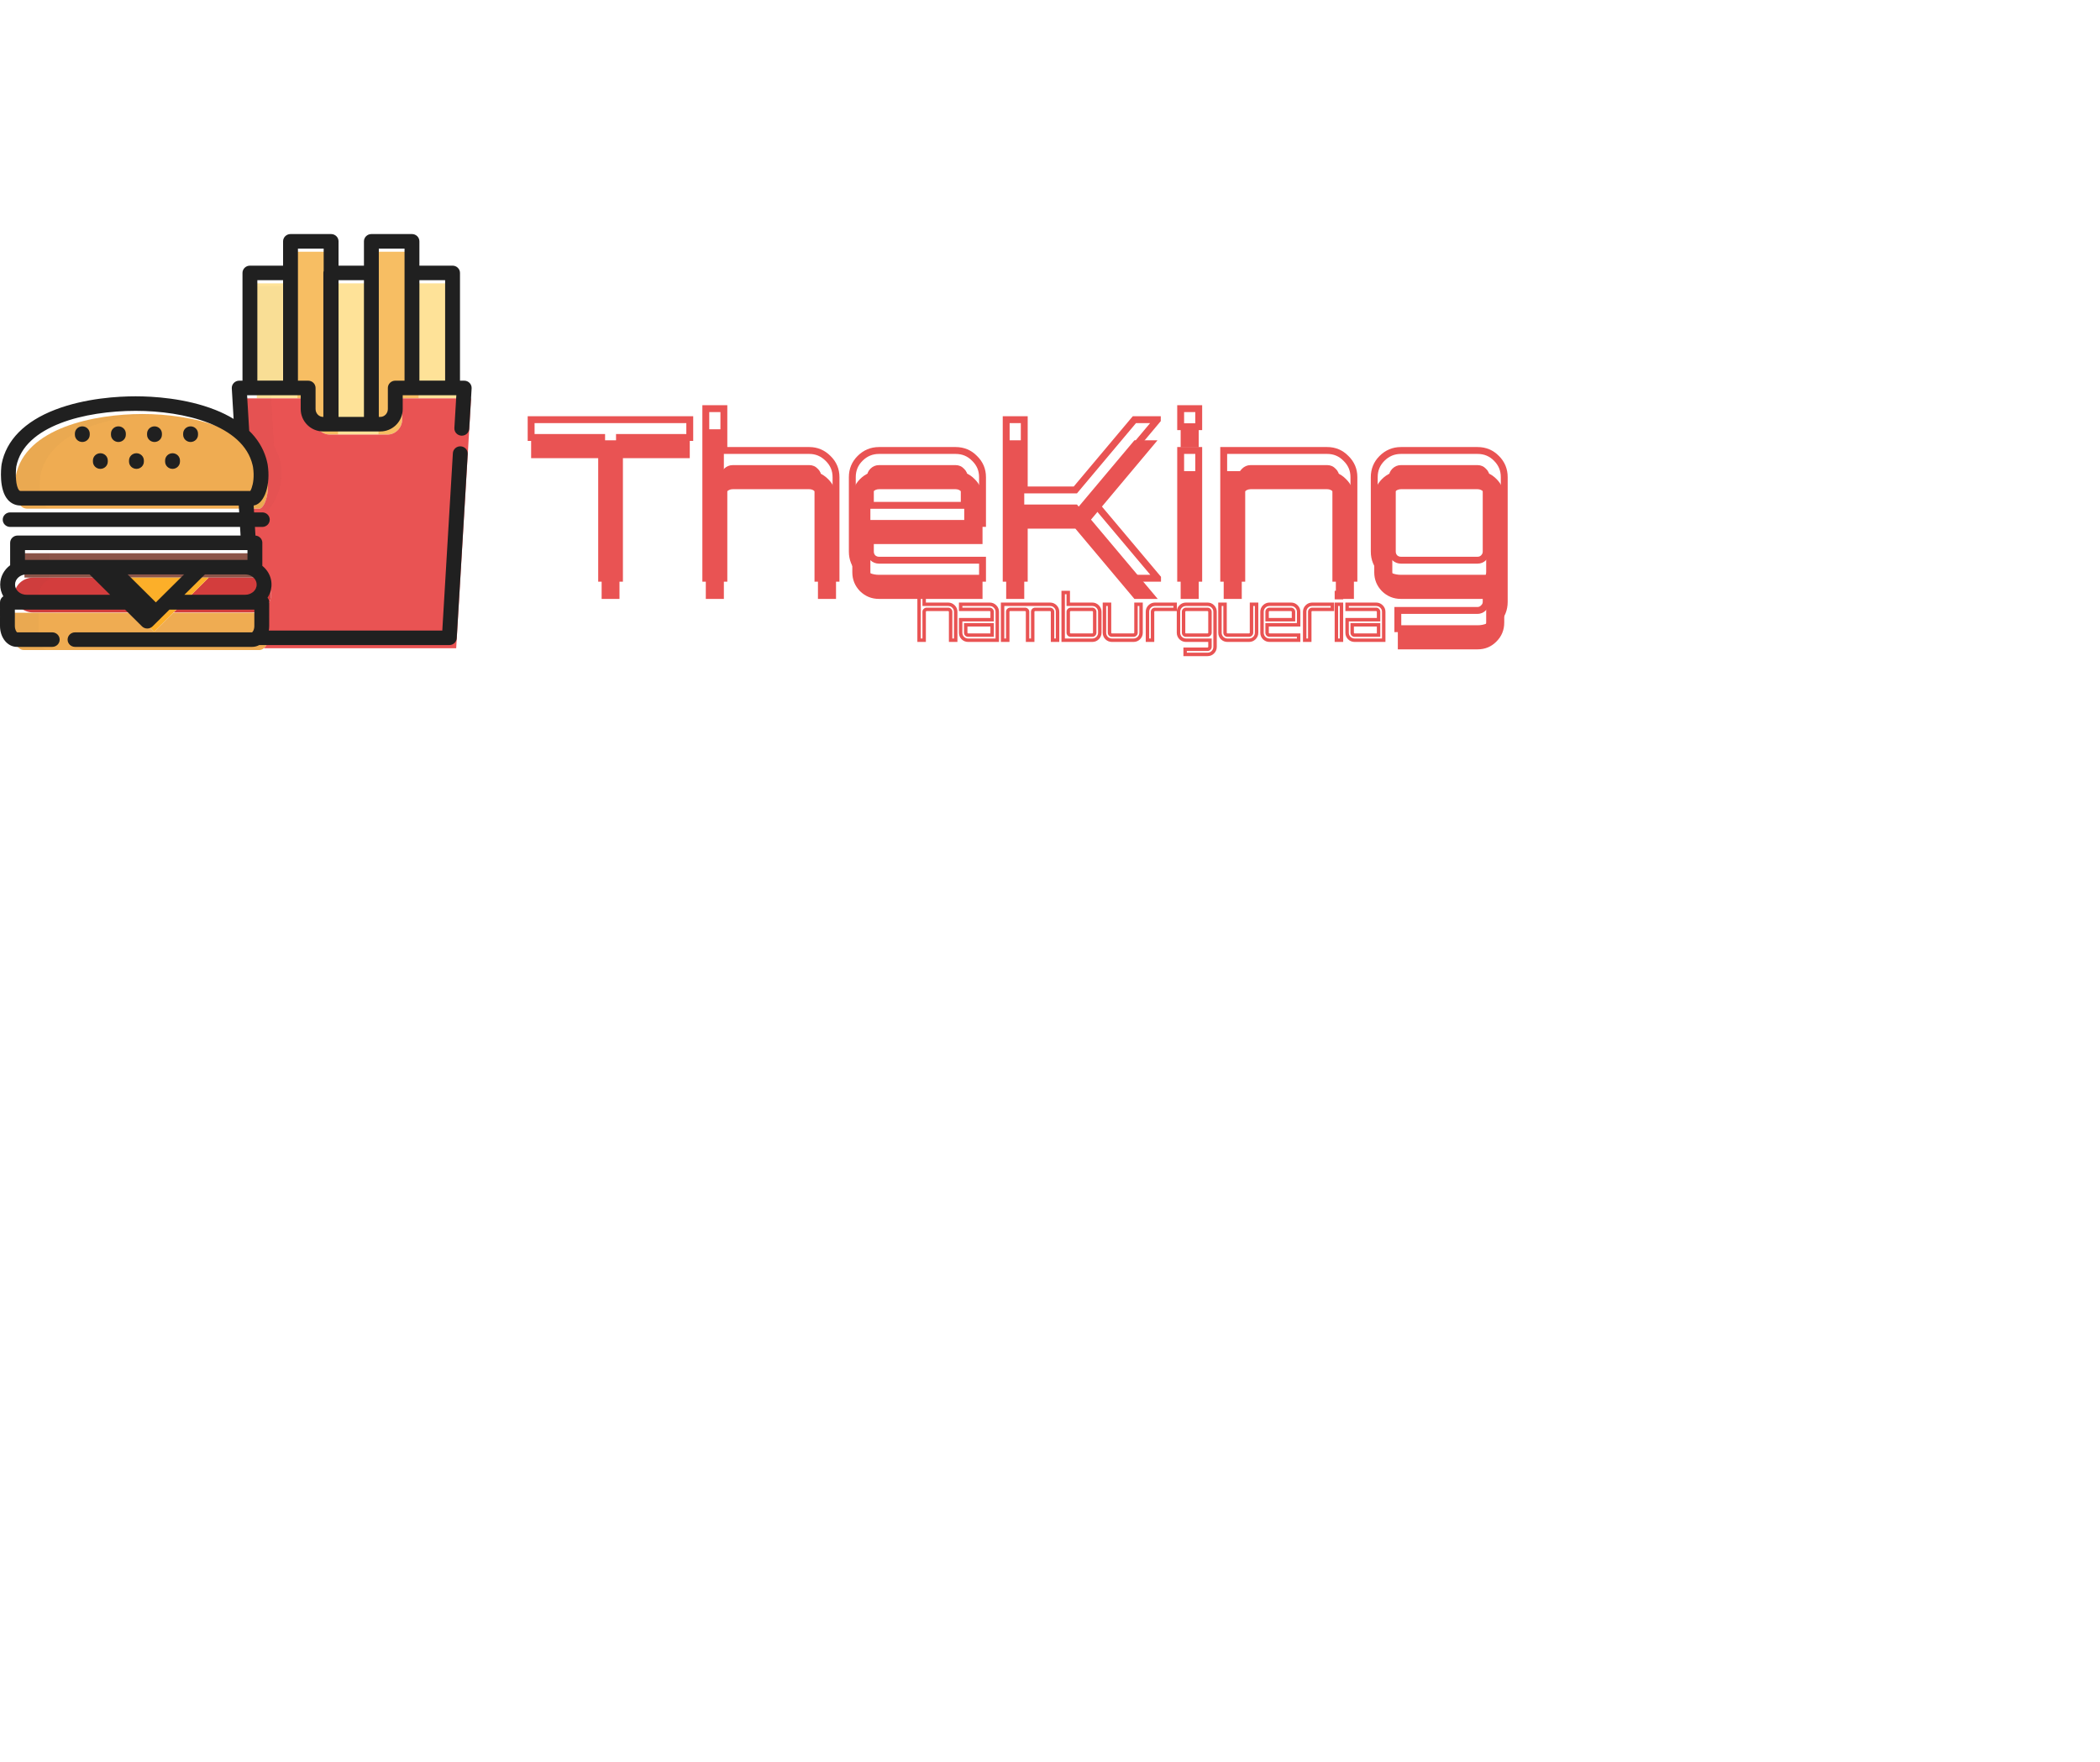 <svg width="610" height="512" viewBox="0 0 610 512" fill="none" xmlns="http://www.w3.org/2000/svg">
<g filter="url(#filter0_i)">
<path d="M266.972 186V172.14H268.448V175.56H275.432C276.02 175.56 276.53 175.776 276.962 176.208C277.394 176.628 277.61 177.138 277.61 177.738V186H276.134V177.738C276.134 177.546 276.062 177.384 275.918 177.252C275.786 177.108 275.624 177.036 275.432 177.036H269.168C268.976 177.036 268.808 177.108 268.664 177.252C268.52 177.384 268.448 177.546 268.448 177.738V186H266.972ZM281.225 186C280.625 186 280.109 185.79 279.677 185.37C279.257 184.938 279.047 184.422 279.047 183.822V180.042H288.191V177.738C288.191 177.546 288.119 177.384 287.975 177.252C287.843 177.108 287.681 177.036 287.489 177.036H279.047V175.56H287.489C288.101 175.56 288.617 175.776 289.037 176.208C289.469 176.628 289.685 177.138 289.685 177.738V186H281.225ZM281.225 184.524H288.191V181.518H280.523V183.822C280.523 184.014 280.589 184.182 280.721 184.326C280.865 184.458 281.033 184.524 281.225 184.524ZM291.23 186V175.56H305.018C305.63 175.56 306.146 175.776 306.566 176.208C306.986 176.628 307.196 177.138 307.196 177.738V186H305.738V177.738C305.738 177.546 305.666 177.384 305.522 177.252C305.378 177.108 305.21 177.036 305.018 177.036H300.68C300.488 177.036 300.32 177.108 300.176 177.252C300.044 177.384 299.978 177.546 299.978 177.738V186H298.484V177.738C298.484 177.546 298.412 177.384 298.268 177.252C298.136 177.108 297.974 177.036 297.782 177.036H293.426C293.234 177.036 293.066 177.108 292.922 177.252C292.79 177.384 292.724 177.546 292.724 177.738V186H291.23ZM308.826 186V172.14H310.302V175.56H317.286C317.886 175.56 318.396 175.776 318.816 176.208C319.248 176.628 319.464 177.138 319.464 177.738V183.822C319.464 184.422 319.248 184.938 318.816 185.37C318.396 185.79 317.886 186 317.286 186H308.826ZM311.022 184.524H317.286C317.478 184.524 317.64 184.458 317.772 184.326C317.916 184.182 317.988 184.014 317.988 183.822V177.738C317.988 177.546 317.916 177.384 317.772 177.252C317.64 177.108 317.478 177.036 317.286 177.036H311.022C310.83 177.036 310.662 177.108 310.518 177.252C310.374 177.384 310.302 177.546 310.302 177.738V183.822C310.302 184.014 310.374 184.182 310.518 184.326C310.662 184.458 310.83 184.524 311.022 184.524ZM322.991 186C322.391 186 321.875 185.79 321.443 185.37C321.023 184.938 320.813 184.422 320.813 183.822V175.56H322.289V183.822C322.289 184.014 322.355 184.182 322.487 184.326C322.631 184.458 322.799 184.524 322.991 184.524H329.255C329.447 184.524 329.615 184.458 329.759 184.326C329.903 184.182 329.975 184.014 329.975 183.822V175.56H331.451V183.822C331.451 184.422 331.235 184.938 330.803 185.37C330.383 185.79 329.867 186 329.255 186H322.991ZM333.311 186V177.738C333.311 177.138 333.521 176.628 333.941 176.208C334.373 175.776 334.889 175.56 335.489 175.56H341.357V177.036H335.489C335.297 177.036 335.129 177.108 334.985 177.252C334.853 177.384 334.787 177.546 334.787 177.738V186H333.311ZM344.25 190.122V188.628H350.766C350.958 188.628 351.12 188.556 351.252 188.412C351.396 188.28 351.468 188.118 351.468 187.926V186H344.502C343.902 186 343.386 185.79 342.954 185.37C342.534 184.938 342.324 184.422 342.324 183.822V177.738C342.324 177.138 342.534 176.628 342.954 176.208C343.386 175.776 343.902 175.56 344.502 175.56H350.766C351.378 175.56 351.894 175.776 352.314 176.208C352.734 176.628 352.944 177.138 352.944 177.738V187.926C352.944 188.538 352.734 189.054 352.314 189.474C351.894 189.906 351.378 190.122 350.766 190.122H344.25ZM344.502 184.524H350.766C350.958 184.524 351.12 184.458 351.252 184.326C351.396 184.182 351.468 184.014 351.468 183.822V177.738C351.468 177.546 351.396 177.384 351.252 177.252C351.12 177.108 350.958 177.036 350.766 177.036H344.502C344.31 177.036 344.142 177.108 343.998 177.252C343.866 177.384 343.8 177.546 343.8 177.738V183.822C343.8 184.014 343.866 184.182 343.998 184.326C344.142 184.458 344.31 184.524 344.502 184.524ZM356.548 186C355.948 186 355.432 185.79 355 185.37C354.58 184.938 354.37 184.422 354.37 183.822V175.56H355.846V183.822C355.846 184.014 355.912 184.182 356.044 184.326C356.188 184.458 356.356 184.524 356.548 184.524H362.812C363.004 184.524 363.172 184.458 363.316 184.326C363.46 184.182 363.532 184.014 363.532 183.822V175.56H365.008V183.822C365.008 184.422 364.792 184.938 364.36 185.37C363.94 185.79 363.424 186 362.812 186H356.548ZM368.764 186C368.164 186 367.648 185.79 367.216 185.37C366.796 184.938 366.586 184.422 366.586 183.822V177.738C366.586 177.138 366.796 176.628 367.216 176.208C367.648 175.776 368.164 175.56 368.764 175.56H375.028C375.64 175.56 376.156 175.776 376.576 176.208C377.008 176.628 377.224 177.138 377.224 177.738V181.518H368.062V183.822C368.062 184.014 368.128 184.182 368.26 184.326C368.404 184.458 368.572 184.524 368.764 184.524H377.224V186H368.764ZM368.062 180.042H375.73V177.738C375.73 177.546 375.658 177.384 375.514 177.252C375.382 177.108 375.22 177.036 375.028 177.036H368.764C368.572 177.036 368.404 177.108 368.26 177.252C368.128 177.384 368.062 177.546 368.062 177.738V180.042ZM378.979 186V177.738C378.979 177.138 379.189 176.628 379.609 176.208C380.041 175.776 380.557 175.56 381.157 175.56H387.025V177.036H381.157C380.965 177.036 380.797 177.108 380.653 177.252C380.521 177.384 380.455 177.546 380.455 177.738V186H378.979ZM388.19 186V175.56H389.666V186H388.19ZM388.19 173.616V172.14H389.666V173.616H388.19ZM393.479 186C392.879 186 392.363 185.79 391.931 185.37C391.511 184.938 391.301 184.422 391.301 183.822V180.042H400.445V177.738C400.445 177.546 400.373 177.384 400.229 177.252C400.097 177.108 399.935 177.036 399.743 177.036H391.301V175.56H399.743C400.355 175.56 400.871 175.776 401.291 176.208C401.723 176.628 401.939 177.138 401.939 177.738V186H393.479ZM393.479 184.524H400.445V181.518H392.777V183.822C392.777 184.014 392.843 184.182 392.975 184.326C393.119 184.458 393.287 184.524 393.479 184.524Z" fill="white"/>
</g>
<path d="M266.972 186H266.472V186.5H266.972V186ZM266.972 172.14V171.64H266.472V172.14H266.972ZM268.448 172.14H268.948V171.64H268.448V172.14ZM268.448 175.56H267.948V176.06H268.448V175.56ZM276.962 176.208L276.608 176.562L276.613 176.566L276.962 176.208ZM277.61 186V186.5H278.11V186H277.61ZM276.134 186H275.634V186.5H276.134V186ZM275.918 177.252L275.549 177.59L275.564 177.606L275.58 177.621L275.918 177.252ZM268.664 177.252L269.002 177.621L269.01 177.613L269.018 177.606L268.664 177.252ZM268.448 186V186.5H268.948V186H268.448ZM267.472 186V172.14H266.472V186H267.472ZM266.972 172.64H268.448V171.64H266.972V172.64ZM267.948 172.14V175.56H268.948V172.14H267.948ZM268.448 176.06H275.432V175.06H268.448V176.06ZM275.432 176.06C275.882 176.06 276.266 176.219 276.608 176.562L277.316 175.854C276.794 175.333 276.158 175.06 275.432 175.06V176.06ZM276.613 176.566C276.949 176.893 277.11 177.274 277.11 177.738H278.11C278.11 177.002 277.839 176.363 277.311 175.85L276.613 176.566ZM277.11 177.738V186H278.11V177.738H277.11ZM277.61 185.5H276.134V186.5H277.61V185.5ZM276.634 186V177.738H275.634V186H276.634ZM276.634 177.738C276.634 177.403 276.501 177.108 276.256 176.883L275.58 177.621C275.623 177.66 275.634 177.689 275.634 177.738H276.634ZM276.287 176.914C276.062 176.669 275.767 176.536 275.432 176.536V177.536C275.481 177.536 275.51 177.547 275.549 177.59L276.287 176.914ZM275.432 176.536H269.168V177.536H275.432V176.536ZM269.168 176.536C268.835 176.536 268.542 176.667 268.31 176.898L269.018 177.606C269.074 177.549 269.117 177.536 269.168 177.536V176.536ZM268.326 176.883C268.081 177.108 267.948 177.403 267.948 177.738H268.948C268.948 177.689 268.959 177.66 269.002 177.621L268.326 176.883ZM267.948 177.738V186H268.948V177.738H267.948ZM268.448 185.5H266.972V186.5H268.448V185.5ZM279.677 185.37L279.319 185.719L279.329 185.728L279.677 185.37ZM279.047 180.042V179.542H278.547V180.042H279.047ZM288.191 180.042V180.542H288.691V180.042H288.191ZM287.975 177.252L287.607 177.59L287.621 177.606L287.637 177.621L287.975 177.252ZM279.047 177.036H278.547V177.536H279.047V177.036ZM279.047 175.56V175.06H278.547V175.56H279.047ZM289.037 176.208L288.679 176.557L288.689 176.566L289.037 176.208ZM289.685 186V186.5H290.185V186H289.685ZM288.191 184.524V185.024H288.691V184.524H288.191ZM288.191 181.518H288.691V181.018H288.191V181.518ZM280.523 181.518V181.018H280.023V181.518H280.523ZM280.721 184.326L280.353 184.664L280.367 184.68L280.383 184.695L280.721 184.326ZM281.225 185.5C280.756 185.5 280.365 185.341 280.026 185.012L279.329 185.728C279.854 186.239 280.495 186.5 281.225 186.5V185.5ZM280.036 185.021C279.706 184.682 279.547 184.291 279.547 183.822H278.547C278.547 184.553 278.809 185.194 279.319 185.719L280.036 185.021ZM279.547 183.822V180.042H278.547V183.822H279.547ZM279.047 180.542H288.191V179.542H279.047V180.542ZM288.691 180.042V177.738H287.691V180.042H288.691ZM288.691 177.738C288.691 177.403 288.558 177.108 288.313 176.883L287.637 177.621C287.68 177.66 287.691 177.689 287.691 177.738H288.691ZM288.344 176.914C288.119 176.669 287.824 176.536 287.489 176.536V177.536C287.538 177.536 287.568 177.547 287.607 177.59L288.344 176.914ZM287.489 176.536H279.047V177.536H287.489V176.536ZM279.547 177.036V175.56H278.547V177.036H279.547ZM279.047 176.06H287.489V175.06H279.047V176.06ZM287.489 176.06C287.969 176.06 288.355 176.223 288.679 176.557L289.396 175.859C288.88 175.329 288.234 175.06 287.489 175.06V176.06ZM288.689 176.566C289.024 176.893 289.185 177.274 289.185 177.738H290.185C290.185 177.002 289.914 176.363 289.386 175.85L288.689 176.566ZM289.185 177.738V186H290.185V177.738H289.185ZM289.685 185.5H281.225V186.5H289.685V185.5ZM281.225 185.024H288.191V184.024H281.225V185.024ZM288.691 184.524V181.518H287.691V184.524H288.691ZM288.191 181.018H280.523V182.018H288.191V181.018ZM280.023 181.518V183.822H281.023V181.518H280.023ZM280.023 183.822C280.023 184.141 280.138 184.429 280.353 184.664L281.09 183.988C281.041 183.935 281.023 183.887 281.023 183.822H280.023ZM280.383 184.695C280.618 184.909 280.906 185.024 281.225 185.024V184.024C281.161 184.024 281.113 184.007 281.059 183.957L280.383 184.695ZM291.23 186H290.73V186.5H291.23V186ZM291.23 175.56V175.06H290.73V175.56H291.23ZM306.566 176.208L306.207 176.557L306.212 176.562L306.566 176.208ZM307.196 186V186.5H307.696V186H307.196ZM305.738 186H305.238V186.5H305.738V186ZM305.522 177.252L305.168 177.606L305.176 177.613L305.184 177.621L305.522 177.252ZM300.176 177.252L299.822 176.898L300.176 177.252ZM299.978 186V186.5H300.478V186H299.978ZM298.484 186H297.984V186.5H298.484V186ZM298.268 177.252L297.899 177.59L297.914 177.606L297.93 177.621L298.268 177.252ZM292.922 177.252L292.568 176.898L292.922 177.252ZM292.724 186V186.5H293.224V186H292.724ZM291.73 186V175.56H290.73V186H291.73ZM291.23 176.06H305.018V175.06H291.23V176.06ZM305.018 176.06C305.497 176.06 305.883 176.223 306.207 176.557L306.924 175.859C306.409 175.329 305.762 175.06 305.018 175.06V176.06ZM306.212 176.562C306.537 176.887 306.696 177.269 306.696 177.738H307.696C307.696 177.007 307.434 176.369 306.919 175.854L306.212 176.562ZM306.696 177.738V186H307.696V177.738H306.696ZM307.196 185.5H305.738V186.5H307.196V185.5ZM306.238 186V177.738H305.238V186H306.238ZM306.238 177.738C306.238 177.403 306.105 177.108 305.86 176.883L305.184 177.621C305.227 177.66 305.238 177.689 305.238 177.738H306.238ZM305.875 176.898C305.644 176.667 305.351 176.536 305.018 176.536V177.536C305.069 177.536 305.112 177.549 305.168 177.606L305.875 176.898ZM305.018 176.536H300.68V177.536H305.018V176.536ZM300.68 176.536C300.347 176.536 300.054 176.667 299.822 176.898L300.529 177.606C300.586 177.549 300.629 177.536 300.68 177.536V176.536ZM299.822 176.898C299.594 177.127 299.478 177.418 299.478 177.738H300.478C300.478 177.674 300.494 177.641 300.529 177.606L299.822 176.898ZM299.478 177.738V186H300.478V177.738H299.478ZM299.978 185.5H298.484V186.5H299.978V185.5ZM298.984 186V177.738H297.984V186H298.984ZM298.984 177.738C298.984 177.403 298.851 177.108 298.606 176.883L297.93 177.621C297.973 177.66 297.984 177.689 297.984 177.738H298.984ZM298.636 176.914C298.412 176.669 298.117 176.536 297.782 176.536V177.536C297.831 177.536 297.86 177.547 297.899 177.59L298.636 176.914ZM297.782 176.536H293.426V177.536H297.782V176.536ZM293.426 176.536C293.093 176.536 292.8 176.667 292.568 176.898L293.275 177.606C293.332 177.549 293.375 177.536 293.426 177.536V176.536ZM292.568 176.898C292.34 177.127 292.224 177.418 292.224 177.738H293.224C293.224 177.674 293.24 177.641 293.275 177.606L292.568 176.898ZM292.224 177.738V186H293.224V177.738H292.224ZM292.724 185.5H291.23V186.5H292.724V185.5ZM308.826 186H308.326V186.5H308.826V186ZM308.826 172.14V171.64H308.326V172.14H308.826ZM310.302 172.14H310.802V171.64H310.302V172.14ZM310.302 175.56H309.802V176.06H310.302V175.56ZM318.816 176.208L318.457 176.557L318.467 176.566L318.816 176.208ZM318.816 185.37L319.169 185.724L318.816 185.37ZM317.772 184.326L317.418 183.972L317.772 184.326ZM317.772 177.252L317.403 177.59L317.418 177.606L317.434 177.621L317.772 177.252ZM310.518 177.252L310.855 177.621L310.863 177.613L310.871 177.606L310.518 177.252ZM310.518 184.326L310.164 184.68L310.172 184.687L310.18 184.695L310.518 184.326ZM309.326 186V172.14H308.326V186H309.326ZM308.826 172.64H310.302V171.64H308.826V172.64ZM309.802 172.14V175.56H310.802V172.14H309.802ZM310.302 176.06H317.286V175.06H310.302V176.06ZM317.286 176.06C317.75 176.06 318.131 176.221 318.457 176.557L319.174 175.859C318.66 175.331 318.021 175.06 317.286 175.06V176.06ZM318.467 176.566C318.803 176.893 318.964 177.274 318.964 177.738H319.964C319.964 177.002 319.692 176.363 319.164 175.85L318.467 176.566ZM318.964 177.738V183.822H319.964V177.738H318.964ZM318.964 183.822C318.964 184.287 318.802 184.676 318.462 185.016L319.169 185.724C319.693 185.2 319.964 184.557 319.964 183.822H318.964ZM318.462 185.016C318.137 185.342 317.754 185.5 317.286 185.5V186.5C318.017 186.5 318.654 186.238 319.169 185.724L318.462 185.016ZM317.286 185.5H308.826V186.5H317.286V185.5ZM311.022 185.024H317.286V184.024H311.022V185.024ZM317.286 185.024C317.606 185.024 317.896 184.908 318.125 184.68L317.418 183.972C317.383 184.008 317.349 184.024 317.286 184.024V185.024ZM318.125 184.68C318.357 184.448 318.488 184.155 318.488 183.822H317.488C317.488 183.873 317.475 183.916 317.418 183.972L318.125 184.68ZM318.488 183.822V177.738H317.488V183.822H318.488ZM318.488 177.738C318.488 177.403 318.355 177.108 318.109 176.883L317.434 177.621C317.476 177.66 317.488 177.689 317.488 177.738H318.488ZM318.14 176.914C317.915 176.669 317.62 176.536 317.286 176.536V177.536C317.335 177.536 317.364 177.547 317.403 177.59L318.14 176.914ZM317.286 176.536H311.022V177.536H317.286V176.536ZM311.022 176.536C310.688 176.536 310.395 176.667 310.164 176.898L310.871 177.606C310.928 177.549 310.971 177.536 311.022 177.536V176.536ZM310.18 176.883C309.934 177.108 309.802 177.403 309.802 177.738H310.802C310.802 177.689 310.813 177.66 310.855 177.621L310.18 176.883ZM309.802 177.738V183.822H310.802V177.738H309.802ZM309.802 183.822C309.802 184.155 309.933 184.448 310.164 184.68L310.871 183.972C310.815 183.916 310.802 183.873 310.802 183.822H309.802ZM310.18 184.695C310.414 184.909 310.702 185.024 311.022 185.024V184.024C310.957 184.024 310.909 184.007 310.855 183.957L310.18 184.695ZM321.443 185.37L321.085 185.719L321.095 185.728L321.443 185.37ZM320.813 175.56V175.06H320.313V175.56H320.813ZM322.289 175.56H322.789V175.06H322.289V175.56ZM322.487 184.326L322.119 184.664L322.133 184.68L322.15 184.695L322.487 184.326ZM329.759 184.326L330.097 184.695L330.105 184.687L330.113 184.68L329.759 184.326ZM329.975 175.56V175.06H329.475V175.56H329.975ZM331.451 175.56H331.951V175.06H331.451V175.56ZM330.803 185.37L331.157 185.724L330.803 185.37ZM322.991 185.5C322.522 185.5 322.131 185.341 321.792 185.012L321.095 185.728C321.62 186.239 322.261 186.5 322.991 186.5V185.5ZM321.802 185.021C321.472 184.682 321.313 184.291 321.313 183.822H320.313C320.313 184.553 320.575 185.194 321.085 185.719L321.802 185.021ZM321.313 183.822V175.56H320.313V183.822H321.313ZM320.813 176.06H322.289V175.06H320.813V176.06ZM321.789 175.56V183.822H322.789V175.56H321.789ZM321.789 183.822C321.789 184.141 321.904 184.429 322.119 184.664L322.856 183.988C322.807 183.935 322.789 183.887 322.789 183.822H321.789ZM322.15 184.695C322.384 184.909 322.672 185.024 322.991 185.024V184.024C322.927 184.024 322.879 184.007 322.825 183.957L322.15 184.695ZM322.991 185.024H329.255V184.024H322.991V185.024ZM329.255 185.024C329.575 185.024 329.863 184.909 330.097 184.695L329.422 183.957C329.368 184.007 329.32 184.024 329.255 184.024V185.024ZM330.113 184.68C330.344 184.448 330.475 184.155 330.475 183.822H329.475C329.475 183.873 329.462 183.916 329.406 183.972L330.113 184.68ZM330.475 183.822V175.56H329.475V183.822H330.475ZM329.975 176.06H331.451V175.06H329.975V176.06ZM330.951 175.56V183.822H331.951V175.56H330.951ZM330.951 183.822C330.951 184.287 330.79 184.676 330.45 185.016L331.157 185.724C331.681 185.2 331.951 184.557 331.951 183.822H330.951ZM330.45 185.016C330.127 185.34 329.739 185.5 329.255 185.5V186.5C329.995 186.5 330.64 186.24 331.157 185.724L330.45 185.016ZM329.255 185.5H322.991V186.5H329.255V185.5ZM333.311 186H332.811V186.5H333.311V186ZM333.941 176.208L333.587 175.854L333.941 176.208ZM341.357 175.56H341.857V175.06H341.357V175.56ZM341.357 177.036V177.536H341.857V177.036H341.357ZM334.787 186V186.5H335.287V186H334.787ZM333.811 186V177.738H332.811V186H333.811ZM333.811 177.738C333.811 177.269 333.969 176.887 334.295 176.562L333.587 175.854C333.073 176.369 332.811 177.007 332.811 177.738H333.811ZM334.295 176.562C334.635 176.221 335.024 176.06 335.489 176.06V175.06C334.754 175.06 334.111 175.331 333.587 175.854L334.295 176.562ZM335.489 176.06H341.357V175.06H335.489V176.06ZM340.857 175.56V177.036H341.857V175.56H340.857ZM341.357 176.536H335.489V177.536H341.357V176.536ZM335.489 176.536C335.156 176.536 334.863 176.667 334.631 176.898L335.339 177.606C335.395 177.549 335.438 177.536 335.489 177.536V176.536ZM334.631 176.898C334.403 177.127 334.287 177.418 334.287 177.738H335.287C335.287 177.674 335.303 177.641 335.339 177.606L334.631 176.898ZM334.287 177.738V186H335.287V177.738H334.287ZM334.787 185.5H333.311V186.5H334.787V185.5ZM344.25 190.122H343.75V190.622H344.25V190.122ZM344.25 188.628V188.128H343.75V188.628H344.25ZM351.252 188.412L350.914 188.043L350.898 188.058L350.883 188.074L351.252 188.412ZM351.468 186H351.968V185.5H351.468V186ZM342.954 185.37L342.595 185.719L342.605 185.728L342.954 185.37ZM342.954 176.208L342.6 175.854L342.954 176.208ZM352.314 176.208L351.955 176.557L351.96 176.562L352.314 176.208ZM352.314 189.474L351.96 189.12L351.955 189.125L352.314 189.474ZM351.252 184.326L350.898 183.972L351.252 184.326ZM351.252 177.252L350.883 177.59L350.898 177.606L350.914 177.621L351.252 177.252ZM343.998 177.252L343.644 176.898L343.998 177.252ZM343.998 184.326L343.629 184.664L343.644 184.68L343.66 184.695L343.998 184.326ZM344.75 190.122V188.628H343.75V190.122H344.75ZM344.25 189.128H350.766V188.128H344.25V189.128ZM350.766 189.128C351.101 189.128 351.396 188.995 351.621 188.75L350.883 188.074C350.844 188.117 350.815 188.128 350.766 188.128V189.128ZM351.59 188.781C351.835 188.556 351.968 188.261 351.968 187.926H350.968C350.968 187.975 350.957 188.004 350.914 188.043L351.59 188.781ZM351.968 187.926V186H350.968V187.926H351.968ZM351.468 185.5H344.502V186.5H351.468V185.5ZM344.502 185.5C344.033 185.5 343.642 185.341 343.302 185.012L342.605 185.728C343.13 186.239 343.771 186.5 344.502 186.5V185.5ZM343.312 185.021C342.983 184.682 342.824 184.291 342.824 183.822H341.824C341.824 184.553 342.085 185.194 342.595 185.719L343.312 185.021ZM342.824 183.822V177.738H341.824V183.822H342.824ZM342.824 177.738C342.824 177.269 342.982 176.887 343.307 176.562L342.6 175.854C342.086 176.369 341.824 177.007 341.824 177.738H342.824ZM343.307 176.562C343.648 176.221 344.037 176.06 344.502 176.06V175.06C343.767 175.06 343.124 175.331 342.6 175.854L343.307 176.562ZM344.502 176.06H350.766V175.06H344.502V176.06ZM350.766 176.06C351.245 176.06 351.631 176.223 351.955 176.557L352.672 175.859C352.157 175.329 351.511 175.06 350.766 175.06V176.06ZM351.96 176.562C352.286 176.887 352.444 177.269 352.444 177.738H353.444C353.444 177.007 353.182 176.369 352.667 175.854L351.96 176.562ZM352.444 177.738V187.926H353.444V177.738H352.444ZM352.444 187.926C352.444 188.41 352.283 188.797 351.96 189.12L352.667 189.828C353.184 189.311 353.444 188.666 353.444 187.926H352.444ZM351.955 189.125C351.631 189.459 351.245 189.622 350.766 189.622V190.622C351.511 190.622 352.157 190.353 352.672 189.823L351.955 189.125ZM350.766 189.622H344.25V190.622H350.766V189.622ZM344.502 185.024H350.766V184.024H344.502V185.024ZM350.766 185.024C351.086 185.024 351.377 184.908 351.605 184.68L350.898 183.972C350.863 184.008 350.83 184.024 350.766 184.024V185.024ZM351.605 184.68C351.837 184.448 351.968 184.155 351.968 183.822H350.968C350.968 183.873 350.955 183.916 350.898 183.972L351.605 184.68ZM351.968 183.822V177.738H350.968V183.822H351.968ZM351.968 177.738C351.968 177.403 351.835 177.108 351.59 176.883L350.914 177.621C350.957 177.66 350.968 177.689 350.968 177.738H351.968ZM351.621 176.914C351.396 176.669 351.101 176.536 350.766 176.536V177.536C350.815 177.536 350.844 177.547 350.883 177.59L351.621 176.914ZM350.766 176.536H344.502V177.536H350.766V176.536ZM344.502 176.536C344.169 176.536 343.876 176.667 343.644 176.898L344.351 177.606C344.408 177.549 344.451 177.536 344.502 177.536V176.536ZM343.644 176.898C343.416 177.127 343.3 177.418 343.3 177.738H344.3C344.3 177.674 344.316 177.641 344.351 177.606L343.644 176.898ZM343.3 177.738V183.822H344.3V177.738H343.3ZM343.3 183.822C343.3 184.141 343.414 184.429 343.629 184.664L344.367 183.988C344.317 183.935 344.3 183.887 344.3 183.822H343.3ZM343.66 184.695C343.895 184.909 344.182 185.024 344.502 185.024V184.024C344.437 184.024 344.389 184.007 344.336 183.957L343.66 184.695ZM355 185.37L354.641 185.719L354.651 185.728L355 185.37ZM354.37 175.56V175.06H353.87V175.56H354.37ZM355.846 175.56H356.346V175.06H355.846V175.56ZM356.044 184.326L355.675 184.664L355.69 184.68L355.706 184.695L356.044 184.326ZM363.316 184.326L363.654 184.695L363.662 184.687L363.67 184.68L363.316 184.326ZM363.532 175.56V175.06H363.032V175.56H363.532ZM365.008 175.56H365.508V175.06H365.008V175.56ZM364.36 185.37L364.714 185.724L364.36 185.37ZM356.548 185.5C356.079 185.5 355.688 185.341 355.349 185.012L354.651 185.728C355.176 186.239 355.817 186.5 356.548 186.5V185.5ZM355.359 185.021C355.029 184.682 354.87 184.291 354.87 183.822H353.87C353.87 184.553 354.131 185.194 354.642 185.719L355.359 185.021ZM354.87 183.822V175.56H353.87V183.822H354.87ZM354.37 176.06H355.846V175.06H354.37V176.06ZM355.346 175.56V183.822H356.346V175.56H355.346ZM355.346 183.822C355.346 184.141 355.461 184.429 355.675 184.664L356.413 183.988C356.363 183.935 356.346 183.887 356.346 183.822H355.346ZM355.706 184.695C355.941 184.909 356.229 185.024 356.548 185.024V184.024C356.484 184.024 356.435 184.007 356.382 183.957L355.706 184.695ZM356.548 185.024H362.812V184.024H356.548V185.024ZM362.812 185.024C363.132 185.024 363.419 184.909 363.654 184.695L362.978 183.957C362.925 184.007 362.877 184.024 362.812 184.024V185.024ZM363.67 184.68C363.901 184.448 364.032 184.155 364.032 183.822H363.032C363.032 183.873 363.019 183.916 362.962 183.972L363.67 184.68ZM364.032 183.822V175.56H363.032V183.822H364.032ZM363.532 176.06H365.008V175.06H363.532V176.06ZM364.508 175.56V183.822H365.508V175.56H364.508ZM364.508 183.822C364.508 184.287 364.347 184.676 364.006 185.016L364.714 185.724C365.237 185.2 365.508 184.557 365.508 183.822H364.508ZM364.006 185.016C363.683 185.34 363.296 185.5 362.812 185.5V186.5C363.552 186.5 364.197 186.24 364.714 185.724L364.006 185.016ZM362.812 185.5H356.548V186.5H362.812V185.5ZM367.216 185.37L366.857 185.719L366.867 185.728L367.216 185.37ZM367.216 176.208L366.862 175.854L367.216 176.208ZM376.576 176.208L376.217 176.557L376.227 176.566L376.576 176.208ZM377.224 181.518V182.018H377.724V181.518H377.224ZM368.062 181.518V181.018H367.562V181.518H368.062ZM368.26 184.326L367.891 184.664L367.906 184.68L367.922 184.695L368.26 184.326ZM377.224 184.524H377.724V184.024H377.224V184.524ZM377.224 186V186.5H377.724V186H377.224ZM368.062 180.042H367.562V180.542H368.062V180.042ZM375.73 180.042V180.542H376.23V180.042H375.73ZM375.514 177.252L375.145 177.59L375.16 177.606L375.176 177.621L375.514 177.252ZM368.764 185.5C368.295 185.5 367.904 185.341 367.565 185.012L366.867 185.728C367.392 186.239 368.033 186.5 368.764 186.5V185.5ZM367.574 185.021C367.245 184.682 367.086 184.291 367.086 183.822H366.086C366.086 184.553 366.347 185.194 366.857 185.719L367.574 185.021ZM367.086 183.822V177.738H366.086V183.822H367.086ZM367.086 177.738C367.086 177.269 367.244 176.887 367.57 176.562L366.862 175.854C366.348 176.369 366.086 177.007 366.086 177.738H367.086ZM367.57 176.562C367.91 176.221 368.299 176.06 368.764 176.06V175.06C368.029 175.06 367.386 175.331 366.862 175.854L367.57 176.562ZM368.764 176.06H375.028V175.06H368.764V176.06ZM375.028 176.06C375.507 176.06 375.893 176.223 376.217 176.557L376.934 175.859C376.419 175.329 375.773 175.06 375.028 175.06V176.06ZM376.227 176.566C376.563 176.893 376.724 177.274 376.724 177.738H377.724C377.724 177.002 377.453 176.363 376.925 175.85L376.227 176.566ZM376.724 177.738V181.518H377.724V177.738H376.724ZM377.224 181.018H368.062V182.018H377.224V181.018ZM367.562 181.518V183.822H368.562V181.518H367.562ZM367.562 183.822C367.562 184.141 367.676 184.429 367.891 184.664L368.629 183.988C368.579 183.935 368.562 183.887 368.562 183.822H367.562ZM367.922 184.695C368.157 184.909 368.444 185.024 368.764 185.024V184.024C368.699 184.024 368.651 184.007 368.598 183.957L367.922 184.695ZM368.764 185.024H377.224V184.024H368.764V185.024ZM376.724 184.524V186H377.724V184.524H376.724ZM377.224 185.5H368.764V186.5H377.224V185.5ZM368.062 180.542H375.73V179.542H368.062V180.542ZM376.23 180.042V177.738H375.23V180.042H376.23ZM376.23 177.738C376.23 177.403 376.097 177.108 375.852 176.883L375.176 177.621C375.219 177.66 375.23 177.689 375.23 177.738H376.23ZM375.883 176.914C375.658 176.669 375.363 176.536 375.028 176.536V177.536C375.077 177.536 375.106 177.547 375.145 177.59L375.883 176.914ZM375.028 176.536H368.764V177.536H375.028V176.536ZM368.764 176.536C368.431 176.536 368.138 176.667 367.906 176.898L368.614 177.606C368.67 177.549 368.713 177.536 368.764 177.536V176.536ZM367.906 176.898C367.678 177.127 367.562 177.418 367.562 177.738H368.562C368.562 177.674 368.578 177.641 368.614 177.606L367.906 176.898ZM367.562 177.738V180.042H368.562V177.738H367.562ZM378.979 186H378.479V186.5H378.979V186ZM379.609 176.208L379.255 175.854L379.609 176.208ZM387.025 175.56H387.525V175.06H387.025V175.56ZM387.025 177.036V177.536H387.525V177.036H387.025ZM380.455 186V186.5H380.955V186H380.455ZM379.479 186V177.738H378.479V186H379.479ZM379.479 177.738C379.479 177.269 379.637 176.887 379.963 176.562L379.255 175.854C378.741 176.369 378.479 177.007 378.479 177.738H379.479ZM379.963 176.562C380.303 176.221 380.692 176.06 381.157 176.06V175.06C380.422 175.06 379.779 175.331 379.255 175.854L379.963 176.562ZM381.157 176.06H387.025V175.06H381.157V176.06ZM386.525 175.56V177.036H387.525V175.56H386.525ZM387.025 176.536H381.157V177.536H387.025V176.536ZM381.157 176.536C380.824 176.536 380.531 176.667 380.299 176.898L381.007 177.606C381.063 177.549 381.106 177.536 381.157 177.536V176.536ZM380.299 176.898C380.071 177.127 379.955 177.418 379.955 177.738H380.955C380.955 177.674 380.971 177.641 381.007 177.606L380.299 176.898ZM379.955 177.738V186H380.955V177.738H379.955ZM380.455 185.5H378.979V186.5H380.455V185.5ZM388.19 186H387.69V186.5H388.19V186ZM388.19 175.56V175.06H387.69V175.56H388.19ZM389.666 175.56H390.166V175.06H389.666V175.56ZM389.666 186V186.5H390.166V186H389.666ZM388.19 173.616H387.69V174.116H388.19V173.616ZM388.19 172.14V171.64H387.69V172.14H388.19ZM389.666 172.14H390.166V171.64H389.666V172.14ZM389.666 173.616V174.116H390.166V173.616H389.666ZM388.69 186V175.56H387.69V186H388.69ZM388.19 176.06H389.666V175.06H388.19V176.06ZM389.166 175.56V186H390.166V175.56H389.166ZM389.666 185.5H388.19V186.5H389.666V185.5ZM388.69 173.616V172.14H387.69V173.616H388.69ZM388.19 172.64H389.666V171.64H388.19V172.64ZM389.166 172.14V173.616H390.166V172.14H389.166ZM389.666 173.116H388.19V174.116H389.666V173.116ZM391.931 185.37L391.573 185.719L391.583 185.728L391.931 185.37ZM391.301 180.042V179.542H390.801V180.042H391.301ZM400.445 180.042V180.542H400.945V180.042H400.445ZM400.229 177.252L399.861 177.59L399.875 177.606L399.891 177.621L400.229 177.252ZM391.301 177.036H390.801V177.536H391.301V177.036ZM391.301 175.56V175.06H390.801V175.56H391.301ZM401.291 176.208L400.933 176.557L400.943 176.566L401.291 176.208ZM401.939 186V186.5H402.439V186H401.939ZM400.445 184.524V185.024H400.945V184.524H400.445ZM400.445 181.518H400.945V181.018H400.445V181.518ZM392.777 181.518V181.018H392.277V181.518H392.777ZM392.975 184.326L392.607 184.664L392.621 184.68L392.637 184.695L392.975 184.326ZM393.479 185.5C393.01 185.5 392.619 185.341 392.28 185.012L391.583 185.728C392.108 186.239 392.748 186.5 393.479 186.5V185.5ZM392.29 185.021C391.96 184.682 391.801 184.291 391.801 183.822H390.801C390.801 184.553 391.062 185.194 391.573 185.719L392.29 185.021ZM391.801 183.822V180.042H390.801V183.822H391.801ZM391.301 180.542H400.445V179.542H391.301V180.542ZM400.945 180.042V177.738H399.945V180.042H400.945ZM400.945 177.738C400.945 177.403 400.812 177.108 400.567 176.883L399.891 177.621C399.934 177.66 399.945 177.689 399.945 177.738H400.945ZM400.598 176.914C400.373 176.669 400.078 176.536 399.743 176.536V177.536C399.792 177.536 399.821 177.547 399.861 177.59L400.598 176.914ZM399.743 176.536H391.301V177.536H399.743V176.536ZM391.801 177.036V175.56H390.801V177.036H391.801ZM391.301 176.06H399.743V175.06H391.301V176.06ZM399.743 176.06C400.223 176.06 400.609 176.223 400.933 176.557L401.65 175.859C401.134 175.329 400.488 175.06 399.743 175.06V176.06ZM400.943 176.566C401.278 176.893 401.439 177.274 401.439 177.738H402.439C402.439 177.002 402.168 176.363 401.64 175.85L400.943 176.566ZM401.439 177.738V186H402.439V177.738H401.439ZM401.939 185.5H393.479V186.5H401.939V185.5ZM393.479 185.024H400.445V184.024H393.479V185.024ZM400.945 184.524V181.518H399.945V184.524H400.945ZM400.445 181.018H392.777V182.018H400.445V181.018ZM392.277 181.518V183.822H393.277V181.518H392.277ZM392.277 183.822C392.277 184.141 392.392 184.429 392.607 184.664L393.344 183.988C393.295 183.935 393.277 183.887 393.277 183.822H392.277ZM392.637 184.695C392.872 184.909 393.16 185.024 393.479 185.024V184.024C393.415 184.024 393.367 184.007 393.313 183.957L392.637 184.695Z" fill="#E95353"/>
<g filter="url(#filter1_i)">
<path d="M174.76 168V127.104H154.28V121.92H200.36V127.104H179.944V168H174.76ZM205.019 168V118.72H210.267V130.88H235.099C237.189 130.88 239.003 131.648 240.539 133.184C242.075 134.677 242.843 136.491 242.843 138.624V168H237.595V138.624C237.595 137.941 237.339 137.365 236.826 136.896C236.357 136.384 235.781 136.128 235.099 136.128H212.827C212.144 136.128 211.547 136.384 211.035 136.896C210.523 137.365 210.267 137.941 210.267 138.624V168H205.019ZM255.321 168C253.187 168 251.353 167.253 249.817 165.76C248.323 164.224 247.577 162.389 247.577 160.256V138.624C247.577 136.491 248.323 134.677 249.817 133.184C251.353 131.648 253.187 130.88 255.321 130.88H277.593C279.769 130.88 281.603 131.648 283.097 133.184C284.633 134.677 285.401 136.491 285.401 138.624V152.064H252.825V160.256C252.825 160.939 253.059 161.536 253.529 162.048C254.041 162.517 254.638 162.752 255.321 162.752H285.401V168H255.321ZM252.825 146.816H280.089V138.624C280.089 137.941 279.833 137.365 279.321 136.896C278.851 136.384 278.275 136.128 277.593 136.128H255.321C254.638 136.128 254.041 136.384 253.529 136.896C253.059 137.365 252.825 137.941 252.825 138.624V146.816ZM292.273 168V121.92H297.521V142.336H312.369L329.521 121.92H336.177V121.984L316.913 144.96L336.241 167.936V168H329.521L312.369 147.584H297.521V168H292.273ZM342.953 168V130.88H348.201V168H342.953ZM342.953 123.968V118.72H348.201V123.968H342.953ZM355.456 168V130.88H385.536C387.669 130.88 389.483 131.648 390.976 133.184C392.512 134.677 393.28 136.491 393.28 138.624V168H388.032V138.624C388.032 137.941 387.776 137.365 387.264 136.896C386.795 136.384 386.219 136.128 385.536 136.128H363.264C362.581 136.128 361.984 136.384 361.472 136.896C360.96 137.365 360.704 137.941 360.704 138.624V168H355.456ZM406.035 182.656V177.344H429.203C429.885 177.344 430.461 177.088 430.931 176.576C431.443 176.107 431.699 175.531 431.699 174.848V168H406.931C404.797 168 402.963 167.253 401.427 165.76C399.933 164.224 399.187 162.389 399.187 160.256V138.624C399.187 136.491 399.933 134.677 401.427 133.184C402.963 131.648 404.797 130.88 406.931 130.88H429.203C431.379 130.88 433.213 131.648 434.707 133.184C436.2 134.677 436.947 136.491 436.947 138.624V174.848C436.947 177.024 436.2 178.859 434.707 180.352C433.213 181.888 431.379 182.656 429.203 182.656H406.035ZM406.931 162.752H429.203C429.885 162.752 430.461 162.517 430.931 162.048C431.443 161.536 431.699 160.939 431.699 160.256V138.624C431.699 137.941 431.443 137.365 430.931 136.896C430.461 136.384 429.885 136.128 429.203 136.128H406.931C406.248 136.128 405.651 136.384 405.139 136.896C404.669 137.365 404.435 137.941 404.435 138.624V160.256C404.435 160.939 404.669 161.536 405.139 162.048C405.651 162.517 406.248 162.752 406.931 162.752Z" fill="#E95353"/>
</g>
<path d="M174.76 168H173.76V169H174.76V168ZM174.76 127.104H175.76V126.104H174.76V127.104ZM154.28 127.104H153.28V128.104H154.28V127.104ZM154.28 121.92V120.92H153.28V121.92H154.28ZM200.36 121.92H201.36V120.92H200.36V121.92ZM200.36 127.104V128.104H201.36V127.104H200.36ZM179.944 127.104V126.104H178.944V127.104H179.944ZM179.944 168V169H180.944V168H179.944ZM175.76 168V127.104H173.76V168H175.76ZM174.76 126.104H154.28V128.104H174.76V126.104ZM155.28 127.104V121.92H153.28V127.104H155.28ZM154.28 122.92H200.36V120.92H154.28V122.92ZM199.36 121.92V127.104H201.36V121.92H199.36ZM200.36 126.104H179.944V128.104H200.36V126.104ZM178.944 127.104V168H180.944V127.104H178.944ZM179.944 167H174.76V169H179.944V167ZM205.019 168H204.019V169H205.019V168ZM205.019 118.72V117.72H204.019V118.72H205.019ZM210.267 118.72H211.267V117.72H210.267V118.72ZM210.267 130.88H209.267V131.88H210.267V130.88ZM240.539 133.184L239.831 133.891L239.841 133.901L240.539 133.184ZM242.843 168V169H243.843V168H242.843ZM237.595 168H236.595V169H237.595V168ZM236.826 136.896L236.089 137.572L236.119 137.604L236.151 137.633L236.826 136.896ZM211.035 136.896L211.71 137.633L211.726 137.618L211.742 137.603L211.035 136.896ZM210.267 168V169H211.267V168H210.267ZM206.019 168V118.72H204.019V168H206.019ZM205.019 119.72H210.267V117.72H205.019V119.72ZM209.267 118.72V130.88H211.267V118.72H209.267ZM210.267 131.88H235.099V129.88H210.267V131.88ZM235.099 131.88C236.913 131.88 238.475 132.534 239.831 133.891L241.246 132.477C239.53 130.762 237.466 129.88 235.099 129.88V131.88ZM239.841 133.901C241.185 135.207 241.843 136.762 241.843 138.624H243.843C243.843 136.219 242.964 134.148 241.236 132.467L239.841 133.901ZM241.843 138.624V168H243.843V138.624H241.843ZM242.843 167H237.595V169H242.843V167ZM238.595 168V138.624H236.595V168H238.595ZM238.595 138.624C238.595 137.656 238.217 136.814 237.502 136.159L236.151 137.633C236.46 137.917 236.595 138.227 236.595 138.624H238.595ZM237.564 136.22C236.909 135.506 236.067 135.128 235.099 135.128V137.128C235.495 137.128 235.806 137.262 236.089 137.572L237.564 136.22ZM235.099 135.128H212.827V137.128H235.099V135.128ZM212.827 135.128C211.861 135.128 211.014 135.502 210.327 136.189L211.742 137.603C212.079 137.266 212.426 137.128 212.827 137.128V135.128ZM210.359 136.159C209.644 136.814 209.267 137.656 209.267 138.624H211.267C211.267 138.227 211.401 137.917 211.71 137.633L210.359 136.159ZM209.267 138.624V168H211.267V138.624H209.267ZM210.267 167H205.019V169H210.267V167ZM249.817 165.76L249.1 166.457L249.109 166.467L249.119 166.477L249.817 165.76ZM249.817 133.184L249.109 132.477L249.817 133.184ZM283.097 133.184L282.38 133.881L282.389 133.891L282.399 133.901L283.097 133.184ZM285.401 152.064V153.064H286.401V152.064H285.401ZM252.825 152.064V151.064H251.825V152.064H252.825ZM253.529 162.048L252.791 162.724L252.821 162.756L252.853 162.785L253.529 162.048ZM285.401 162.752H286.401V161.752H285.401V162.752ZM285.401 168V169H286.401V168H285.401ZM252.825 146.816H251.825V147.816H252.825V146.816ZM280.089 146.816V147.816H281.089V146.816H280.089ZM279.321 136.896L278.583 137.572L278.613 137.604L278.645 137.633L279.321 136.896ZM253.529 136.896L254.236 137.603L253.529 136.896ZM255.321 167C253.449 167 251.864 166.356 250.514 165.043L249.119 166.477C250.841 168.151 252.926 169 255.321 169V167ZM250.533 165.063C249.221 163.713 248.577 162.128 248.577 160.256H246.577C246.577 162.651 247.426 164.735 249.1 166.457L250.533 165.063ZM248.577 160.256V138.624H246.577V160.256H248.577ZM248.577 138.624C248.577 136.753 249.22 135.195 250.524 133.891L249.109 132.477C247.426 134.16 246.577 136.228 246.577 138.624H248.577ZM250.524 133.891C251.876 132.539 253.458 131.88 255.321 131.88V129.88C252.917 129.88 250.829 130.757 249.109 132.477L250.524 133.891ZM255.321 131.88H277.593V129.88H255.321V131.88ZM277.593 131.88C279.503 131.88 281.078 132.542 282.38 133.881L283.813 132.487C282.129 130.754 280.034 129.88 277.593 129.88V131.88ZM282.399 133.901C283.743 135.207 284.401 136.762 284.401 138.624H286.401C286.401 136.219 285.522 134.148 283.794 132.467L282.399 133.901ZM284.401 138.624V152.064H286.401V138.624H284.401ZM285.401 151.064H252.825V153.064H285.401V151.064ZM251.825 152.064V160.256H253.825V152.064H251.825ZM251.825 160.256C251.825 161.194 252.156 162.031 252.791 162.724L254.266 161.372C253.962 161.041 253.825 160.684 253.825 160.256H251.825ZM252.853 162.785C253.546 163.42 254.383 163.752 255.321 163.752V161.752C254.893 161.752 254.535 161.614 254.204 161.311L252.853 162.785ZM255.321 163.752H285.401V161.752H255.321V163.752ZM284.401 162.752V168H286.401V162.752H284.401ZM285.401 167H255.321V169H285.401V167ZM252.825 147.816H280.089V145.816H252.825V147.816ZM281.089 146.816V138.624H279.089V146.816H281.089ZM281.089 138.624C281.089 137.656 280.711 136.814 279.996 136.159L278.645 137.633C278.954 137.917 279.089 138.227 279.089 138.624H281.089ZM280.058 136.22C279.403 135.506 278.561 135.128 277.593 135.128V137.128C277.989 137.128 278.3 137.262 278.583 137.572L280.058 136.22ZM277.593 135.128H255.321V137.128H277.593V135.128ZM255.321 135.128C254.355 135.128 253.508 135.502 252.821 136.189L254.236 137.603C254.573 137.266 254.92 137.128 255.321 137.128V135.128ZM252.821 136.189C252.159 136.852 251.825 137.685 251.825 138.624H253.825C253.825 138.198 253.96 137.879 254.236 137.603L252.821 136.189ZM251.825 138.624V146.816H253.825V138.624H251.825ZM292.273 168H291.273V169H292.273V168ZM292.273 121.92V120.92H291.273V121.92H292.273ZM297.521 121.92H298.521V120.92H297.521V121.92ZM297.521 142.336H296.521V143.336H297.521V142.336ZM312.369 142.336V143.336H312.835L313.135 142.979L312.369 142.336ZM329.521 121.92V120.92H329.055L328.755 121.277L329.521 121.92ZM336.177 121.92H337.177V120.92H336.177V121.92ZM336.177 121.984L336.943 122.626L337.177 122.348V121.984H336.177ZM316.913 144.96L316.147 144.318L315.607 144.961L316.148 145.604L316.913 144.96ZM336.241 167.936H337.241V167.571L337.006 167.292L336.241 167.936ZM336.241 168V169H337.241V168H336.241ZM329.521 168L328.755 168.643L329.055 169H329.521V168ZM312.369 147.584L313.135 146.941L312.835 146.584H312.369V147.584ZM297.521 147.584V146.584H296.521V147.584H297.521ZM297.521 168V169H298.521V168H297.521ZM293.273 168V121.92H291.273V168H293.273ZM292.273 122.92H297.521V120.92H292.273V122.92ZM296.521 121.92V142.336H298.521V121.92H296.521ZM297.521 143.336H312.369V141.336H297.521V143.336ZM313.135 142.979L330.287 122.563L328.755 121.277L311.603 141.693L313.135 142.979ZM329.521 122.92H336.177V120.92H329.521V122.92ZM335.177 121.92V121.984H337.177V121.92H335.177ZM335.411 121.342L316.147 144.318L317.679 145.602L336.943 122.626L335.411 121.342ZM316.148 145.604L335.476 168.58L337.006 167.292L317.678 144.316L316.148 145.604ZM335.241 167.936V168H337.241V167.936H335.241ZM336.241 167H329.521V169H336.241V167ZM330.287 167.357L313.135 146.941L311.603 148.227L328.755 168.643L330.287 167.357ZM312.369 146.584H297.521V148.584H312.369V146.584ZM296.521 147.584V168H298.521V147.584H296.521ZM297.521 167H292.273V169H297.521V167ZM342.953 168H341.953V169H342.953V168ZM342.953 130.88V129.88H341.953V130.88H342.953ZM348.201 130.88H349.201V129.88H348.201V130.88ZM348.201 168V169H349.201V168H348.201ZM342.953 123.968H341.953V124.968H342.953V123.968ZM342.953 118.72V117.72H341.953V118.72H342.953ZM348.201 118.72H349.201V117.72H348.201V118.72ZM348.201 123.968V124.968H349.201V123.968H348.201ZM343.953 168V130.88H341.953V168H343.953ZM342.953 131.88H348.201V129.88H342.953V131.88ZM347.201 130.88V168H349.201V130.88H347.201ZM348.201 167H342.953V169H348.201V167ZM343.953 123.968V118.72H341.953V123.968H343.953ZM342.953 119.72H348.201V117.72H342.953V119.72ZM347.201 118.72V123.968H349.201V118.72H347.201ZM348.201 122.968H342.953V124.968H348.201V122.968ZM355.456 168H354.456V169H355.456V168ZM355.456 130.88V129.88H354.456V130.88H355.456ZM390.976 133.184L390.259 133.881L390.269 133.891L390.279 133.901L390.976 133.184ZM393.28 168V169H394.28V168H393.28ZM388.032 168H387.032V169H388.032V168ZM387.264 136.896L386.527 137.572L386.556 137.604L386.588 137.633L387.264 136.896ZM361.472 136.896L362.148 137.633L362.164 137.618L362.179 137.603L361.472 136.896ZM360.704 168V169H361.704V168H360.704ZM356.456 168V130.88H354.456V168H356.456ZM355.456 131.88H385.536V129.88H355.456V131.88ZM385.536 131.88C387.398 131.88 388.953 132.538 390.259 133.881L391.693 132.487C390.012 130.758 387.941 129.88 385.536 129.88V131.88ZM390.279 133.901C391.622 135.207 392.28 136.762 392.28 138.624H394.28C394.28 136.219 393.402 134.148 391.673 132.467L390.279 133.901ZM392.28 138.624V168H394.28V138.624H392.28ZM393.28 167H388.032V169H393.28V167ZM389.032 168V138.624H387.032V168H389.032ZM389.032 138.624C389.032 137.656 388.654 136.814 387.94 136.159L386.588 137.633C386.898 137.917 387.032 138.227 387.032 138.624H389.032ZM388.001 136.22C387.346 135.506 386.504 135.128 385.536 135.128V137.128C385.933 137.128 386.243 137.262 386.527 137.572L388.001 136.22ZM385.536 135.128H363.264V137.128H385.536V135.128ZM363.264 135.128C362.299 135.128 361.452 135.502 360.765 136.189L362.179 137.603C362.516 137.266 362.864 137.128 363.264 137.128V135.128ZM360.796 136.159C360.082 136.814 359.704 137.656 359.704 138.624H361.704C361.704 138.227 361.838 137.917 362.148 137.633L360.796 136.159ZM359.704 138.624V168H361.704V138.624H359.704ZM360.704 167H355.456V169H360.704V167ZM406.035 182.656H405.035V183.656H406.035V182.656ZM406.035 177.344V176.344H405.035V177.344H406.035ZM430.931 176.576L430.255 175.839L430.223 175.868L430.193 175.9L430.931 176.576ZM431.699 168H432.699V167H431.699V168ZM401.427 165.76L400.71 166.457L400.719 166.467L400.729 166.477L401.427 165.76ZM401.427 133.184L400.719 132.477L401.427 133.184ZM434.707 133.184L433.989 133.881L433.999 133.891L434.707 133.184ZM434.707 180.352L433.999 179.645L433.99 179.655L434.707 180.352ZM430.931 162.048L430.223 161.341L430.931 162.048ZM430.931 136.896L430.193 137.572L430.223 137.604L430.255 137.633L430.931 136.896ZM405.139 136.896L404.431 136.189L405.139 136.896ZM405.139 162.048L404.401 162.724L404.431 162.756L404.463 162.785L405.139 162.048ZM407.035 182.656V177.344H405.035V182.656H407.035ZM406.035 178.344H429.203V176.344H406.035V178.344ZM429.203 178.344C430.171 178.344 431.013 177.966 431.668 177.252L430.193 175.9C429.91 176.21 429.599 176.344 429.203 176.344V178.344ZM431.606 177.313C432.321 176.658 432.699 175.816 432.699 174.848H430.699C430.699 175.245 430.564 175.555 430.255 175.839L431.606 177.313ZM432.699 174.848V168H430.699V174.848H432.699ZM431.699 167H406.931V169H431.699V167ZM406.931 167C405.059 167 403.474 166.356 402.124 165.043L400.729 166.477C402.451 168.151 404.536 169 406.931 169V167ZM402.143 165.063C400.831 163.713 400.187 162.128 400.187 160.256H398.187C398.187 162.651 399.036 164.735 400.71 166.457L402.143 165.063ZM400.187 160.256V138.624H398.187V160.256H400.187ZM400.187 138.624C400.187 136.753 400.83 135.195 402.134 133.891L400.719 132.477C399.036 134.16 398.187 136.228 398.187 138.624H400.187ZM402.134 133.891C403.486 132.539 405.068 131.88 406.931 131.88V129.88C404.527 129.88 402.439 130.757 400.719 132.477L402.134 133.891ZM406.931 131.88H429.203V129.88H406.931V131.88ZM429.203 131.88C431.113 131.88 432.688 132.542 433.99 133.881L435.423 132.487C433.739 130.754 431.644 129.88 429.203 129.88V131.88ZM433.999 133.891C435.303 135.195 435.947 136.753 435.947 138.624H437.947C437.947 136.228 437.097 134.16 435.414 132.477L433.999 133.891ZM435.947 138.624V174.848H437.947V138.624H435.947ZM435.947 174.848C435.947 176.768 435.299 178.345 433.999 179.645L435.414 181.059C437.101 179.372 437.947 177.28 437.947 174.848H435.947ZM433.99 179.655C432.688 180.994 431.113 181.656 429.203 181.656V183.656C431.644 183.656 433.739 182.782 435.423 181.049L433.99 179.655ZM429.203 181.656H406.035V183.656H429.203V181.656ZM406.931 163.752H429.203V161.752H406.931V163.752ZM429.203 163.752C430.142 163.752 430.975 163.418 431.638 162.755L430.223 161.341C429.947 161.617 429.628 161.752 429.203 161.752V163.752ZM431.638 162.755C432.325 162.068 432.699 161.221 432.699 160.256H430.699C430.699 160.656 430.56 161.004 430.223 161.341L431.638 162.755ZM432.699 160.256V138.624H430.699V160.256H432.699ZM432.699 138.624C432.699 137.656 432.321 136.814 431.606 136.159L430.255 137.633C430.564 137.917 430.699 138.227 430.699 138.624H432.699ZM431.668 136.22C431.013 135.506 430.171 135.128 429.203 135.128V137.128C429.599 137.128 429.91 137.262 430.193 137.572L431.668 136.22ZM429.203 135.128H406.931V137.128H429.203V135.128ZM406.931 135.128C405.965 135.128 405.118 135.502 404.431 136.189L405.846 137.603C406.183 137.266 406.53 137.128 406.931 137.128V135.128ZM404.431 136.189C403.769 136.852 403.435 137.685 403.435 138.624H405.435C405.435 138.198 405.57 137.879 405.846 137.603L404.431 136.189ZM403.435 138.624V160.256H405.435V138.624H403.435ZM403.435 160.256C403.435 161.194 403.766 162.031 404.401 162.724L405.876 161.372C405.572 161.041 405.435 160.684 405.435 160.256H403.435ZM404.463 162.785C405.156 163.42 405.993 163.752 406.931 163.752V161.752C406.503 161.752 406.145 161.614 405.814 161.311L404.463 162.785Z" fill="#E95353"/>
<path d="M7.106 160.733V167.802H22.561H28.925H60.629H70.624H76.043V160.733H7.106Z" fill="#8C5549"/>
<g opacity="0.15">
<path opacity="0.15" d="M7.106 160.733V167.802H8.678H9.325H12.551H13.567H14.119V160.733H7.106Z" fill="#202020"/>
</g>
<path d="M86.387 82.323H74.595V115.728H86.387V82.323Z" fill="#FEE298"/>
<path d="M109.877 82.323H98.086V126.265H109.877V82.323Z" fill="#FEE298"/>
<path d="M133.46 82.323H121.668V115.728H133.46V82.323Z" fill="#FEE298"/>
<path d="M116.821 121.858V115.739H121.668V73.142H109.877V126.265H112.482C114.879 126.265 116.821 124.292 116.821 121.858Z" fill="#F7BE63"/>
<path d="M91.505 115.739V121.858C91.505 124.292 93.448 126.264 95.845 126.264H98.178V73.142H86.387V115.739H91.505Z" fill="#F7BE63"/>
<path d="M77.623 138.374C75 124.364 55.307 120.282 41.385 120.282C27.506 120.282 7.264 124.3 4.597 138.245C4.597 138.245 3.359 147.79 8.018 147.79H75.434C76.726 147.513 78.44 143.662 77.623 138.374Z" fill="#EFAC52"/>
<g opacity="0.15">
<path opacity="0.15" d="M11.679 138.245C14.127 125.451 31.366 121.014 44.914 120.369C43.708 120.31 42.527 120.282 41.385 120.282C27.506 120.282 7.264 124.3 4.597 138.245C4.597 138.245 3.359 147.79 8.018 147.79H15.101C10.442 147.79 11.679 138.245 11.679 138.245Z" fill="#202020"/>
</g>
<path d="M28.925 167.802H9.932H9.708C6.675 167.802 4.216 170.06 4.216 172.846V172.896C4.216 175.683 6.675 177.942 9.708 177.942H39.149L28.925 167.802Z" fill="#D33D3D"/>
<path d="M73.215 167.802H60.629L50.406 177.942H73.215C76.248 177.942 78.706 175.683 78.706 172.896V172.846C78.706 170.06 76.248 167.802 73.215 167.802Z" fill="#D33D3D"/>
<g opacity="0.15">
<path opacity="0.15" d="M11.286 172.896V172.846C11.286 170.06 13.745 167.801 16.777 167.801H9.932H9.708C6.675 167.801 4.216 170.06 4.216 172.846V172.896C4.216 175.682 6.675 177.942 9.708 177.942H16.777C13.744 177.942 11.286 175.682 11.286 172.896Z" fill="#202020"/>
</g>
<path d="M44.777 183.524L60.629 167.802H28.925L44.777 183.524Z" fill="#FCAF29"/>
<path d="M78.037 178.028H50.318L44.777 183.524L39.236 178.028H38.861H4.159V179.785C4.159 179.843 4.163 179.9 4.165 179.958C4.162 180.016 4.159 180.073 4.159 180.131V181.706V182.106C4.159 182.165 4.163 182.221 4.165 182.28C4.162 182.338 4.159 182.395 4.159 182.453V182.553V184.876C4.159 187.075 5.399 188.858 6.929 188.858H17.176H23.795H75.266C76.796 188.858 78.037 187.075 78.037 184.876V182.553V182.453C78.037 182.394 78.032 182.338 78.031 182.28C78.032 182.221 78.037 182.165 78.037 182.106V181.706V180.131C78.037 180.073 78.032 180.016 78.031 179.958C78.032 179.9 78.037 179.843 78.037 179.785V178.028Z" fill="#EFAC52"/>
<g opacity="0.15">
<path opacity="0.15" d="M11.178 184.876V182.553V182.453C11.178 182.394 11.182 182.338 11.184 182.28C11.181 182.221 11.178 182.165 11.178 182.106V181.706V180.131C11.178 180.073 11.182 180.016 11.184 179.958C11.181 179.9 11.178 179.843 11.178 179.785V178.028H4.159V179.785C4.159 179.843 4.163 179.9 4.165 179.958C4.162 180.016 4.159 180.073 4.159 180.131V181.706V182.106C4.159 182.165 4.163 182.221 4.165 182.28C4.162 182.338 4.159 182.395 4.159 182.453V182.553V184.876C4.159 187.075 5.399 188.858 6.929 188.858H13.948C12.418 188.858 11.178 187.075 11.178 184.876Z" fill="#202020"/>
</g>
<path d="M136.14 127.497L136.842 115.739H116.821V121.858C116.821 124.292 114.879 126.265 112.481 126.265H95.845C93.448 126.265 91.505 124.292 91.505 121.858V115.739H71.485L72.284 129.147C74.994 131.586 76.92 134.624 77.622 138.374C78.44 143.662 76.726 147.514 75.434 147.79H73.396L74.168 160.733H76.042V167.801H74.588L74.599 167.969C76.96 168.534 78.706 170.5 78.706 172.846V172.896C78.706 175.048 77.237 176.88 75.173 177.605L75.199 178.028H78.037V179.785C78.037 179.843 78.032 179.9 78.031 179.958C78.032 180.016 78.037 180.073 78.037 180.131V181.706V182.106C78.037 182.165 78.032 182.221 78.031 182.28C78.032 182.337 78.037 182.394 78.037 182.452V182.553V184.876C78.037 186.356 77.474 187.644 76.64 188.331H132.514L135.704 134.813" fill="#E95353"/>
<g opacity="0.15">
<path opacity="0.15" d="M72.288 129.269C72.321 129.816 72.57 130.329 72.981 130.7C75.501 132.968 77.072 135.667 77.652 138.722C78.211 142.386 77.356 144.863 76.864 145.679H75.555C74.961 145.679 74.393 145.918 73.985 146.341C73.761 146.573 73.599 146.85 73.501 147.148L77.835 148.339C84.837 139.14 80.496 131.294 79.89 130.295C79.688 129.99 79.566 129.638 79.544 129.27L78.745 115.862C78.71 115.281 78.921 114.713 79.329 114.29C79.737 113.867 80.305 113.627 80.899 113.627H81.852V83.172H74.597V113.627H73.644C73.05 113.627 72.481 113.867 72.074 114.29C71.666 114.713 71.455 115.281 71.489 115.862L72.288 129.269Z" fill="#202020"/>
</g>
<path d="M23.909 123.869C22.717 123.869 21.75 124.814 21.75 125.98V126.299C21.75 127.465 22.717 128.41 23.909 128.41C25.101 128.41 26.067 127.465 26.067 126.299V125.98C26.067 124.814 25.101 123.869 23.909 123.869Z" fill="#202020"/>
<path d="M34.393 123.869C33.201 123.869 32.234 124.814 32.234 125.98V126.299C32.234 127.465 33.201 128.41 34.393 128.41C35.585 128.41 36.551 127.465 36.551 126.299V125.98C36.551 124.814 35.585 123.869 34.393 123.869Z" fill="#202020"/>
<path d="M44.876 123.869C43.684 123.869 42.718 124.814 42.718 125.98V126.299C42.718 127.465 43.684 128.41 44.876 128.41C46.069 128.41 47.035 127.465 47.035 126.299V125.98C47.035 124.814 46.069 123.869 44.876 123.869Z" fill="#202020"/>
<path d="M55.36 123.869C54.168 123.869 53.202 124.814 53.202 125.98V126.299C53.202 127.465 54.168 128.41 55.36 128.41C56.553 128.41 57.519 127.465 57.519 126.299V125.98C57.519 124.814 56.553 123.869 55.36 123.869Z" fill="#202020"/>
<path d="M29.151 131.678C27.959 131.678 26.993 132.623 26.993 133.789V134.108C26.993 135.274 27.959 136.219 29.151 136.219C30.344 136.219 31.31 135.274 31.31 134.108V133.789C31.31 132.623 30.344 131.678 29.151 131.678Z" fill="#202020"/>
<path d="M39.635 131.678C38.443 131.678 37.476 132.623 37.476 133.789V134.108C37.476 135.274 38.443 136.219 39.635 136.219C40.827 136.219 41.793 135.274 41.793 134.108V133.789C41.793 132.623 40.827 131.678 39.635 131.678Z" fill="#202020"/>
<path d="M50.119 131.678C48.926 131.678 47.96 132.623 47.96 133.789V134.108C47.96 135.274 48.926 136.219 50.119 136.219C51.311 136.219 52.277 135.274 52.277 134.108V133.789C52.277 132.623 51.311 131.678 50.119 131.678Z" fill="#202020"/>
<path d="M136.412 111.259C136.005 110.836 135.437 110.596 134.842 110.596H133.617V79.291C133.617 78.125 132.651 77.18 131.459 77.18H121.826V70.111C121.826 68.945 120.86 68 119.668 68H107.877C106.685 68 105.719 68.945 105.719 70.111V77.18H98.337V70.111C98.337 68.945 97.371 68 96.178 68H84.387C83.195 68 82.229 68.945 82.229 70.111V77.18H72.596C71.404 77.18 70.438 78.125 70.438 79.291V110.596H69.485C68.891 110.596 68.323 110.836 67.915 111.259C67.507 111.682 67.296 112.25 67.33 112.831L67.859 121.706C66.265 120.734 64.495 119.858 62.552 119.087C53.889 115.653 44.319 115.14 39.385 115.14C34.428 115.14 24.797 115.647 15.995 119.039C7.166 122.442 1.799 127.901 0.474 134.826C0.466 134.867 0.46 134.908 0.455 134.949C0.299 136.149 -0.342 142.285 2.32 145.239C3.282 146.307 4.56 146.871 6.018 146.871H69.359L69.478 148.867H2.952C1.759 148.867 0.793 149.812 0.793 150.978C0.793 152.144 1.759 153.089 2.952 153.089H69.73L69.879 155.592H5.106C3.913 155.592 2.947 156.537 2.947 157.703V164.22C1.188 165.532 0.057 167.553 0.057 169.816V169.866C0.057 171.085 0.386 172.234 0.963 173.24C0.383 173.618 0 174.264 0 174.997V176.755C0 176.813 0.002 176.87 0.004 176.927C0.002 176.985 0 177.042 0 177.1V179.075C0 179.134 0.002 179.191 0.004 179.249C0.002 179.306 0 179.364 0 179.422V181.845C0 185.262 2.165 187.939 4.929 187.939H15.176C16.368 187.939 17.334 186.994 17.334 185.827C17.334 184.661 16.368 183.716 15.176 183.716H4.98C4.766 183.589 4.317 182.929 4.317 181.845L4.317 179.437L4.322 179.33C4.324 179.277 4.324 179.224 4.322 179.171L4.317 177.115L4.317 177.108H36.333L41.24 181.975C41.646 182.378 42.2 182.604 42.777 182.604C43.355 182.604 43.909 182.377 44.314 181.975L49.221 177.108H73.199H73.879L73.879 179.071C73.876 179.117 73.874 179.163 73.873 179.21C73.873 179.237 73.873 179.263 73.873 179.29C73.874 179.335 73.877 179.381 73.879 179.421V181.845C73.879 181.97 73.872 182.088 73.861 182.201C73.856 182.251 73.849 182.298 73.842 182.346C73.834 182.406 73.826 182.466 73.814 182.522C73.804 182.577 73.791 182.63 73.778 182.682C73.767 182.725 73.757 182.768 73.745 182.808C73.729 182.862 73.712 182.914 73.694 182.965C73.683 182.996 73.672 183.026 73.66 183.055C73.638 183.109 73.616 183.162 73.592 183.211C73.585 183.226 73.577 183.241 73.569 183.256C73.471 183.447 73.36 183.595 73.251 183.684C73.242 183.691 73.236 183.7 73.227 183.707C73.224 183.709 73.22 183.714 73.217 183.716H21.795C20.603 183.716 19.637 184.661 19.637 185.827C19.637 186.993 20.603 187.938 21.795 187.938H73.266C73.995 187.938 74.68 187.748 75.297 187.412H130.513C131.657 187.412 132.602 186.539 132.668 185.423L135.859 131.905C135.928 130.741 135.02 129.742 133.829 129.675C132.634 129.603 131.618 130.495 131.549 131.66L128.477 183.189H78.078C78.079 183.182 78.08 183.175 78.081 183.168C78.112 182.988 78.135 182.805 78.154 182.62C78.158 182.583 78.164 182.548 78.167 182.511C78.185 182.293 78.196 182.071 78.196 181.845V179.422C78.196 179.367 78.194 179.312 78.191 179.251C78.194 179.193 78.196 179.135 78.196 179.076V177.101C78.196 177.046 78.194 176.991 78.191 176.929C78.194 176.872 78.196 176.813 78.196 176.755V174.998C78.196 174.929 78.192 174.861 78.185 174.794C78.183 174.772 78.179 174.75 78.176 174.728C78.171 174.683 78.164 174.639 78.156 174.596C78.151 174.57 78.144 174.545 78.138 174.519C78.129 174.48 78.119 174.441 78.108 174.403C78.1 174.377 78.091 174.351 78.082 174.326C78.07 174.289 78.056 174.253 78.042 174.218C78.031 174.192 78.021 174.167 78.01 174.142C77.994 174.107 77.976 174.073 77.959 174.038C77.947 174.015 77.934 173.992 77.921 173.969C77.901 173.933 77.879 173.898 77.856 173.863C77.843 173.844 77.832 173.825 77.818 173.806C77.787 173.762 77.754 173.72 77.72 173.678C77.714 173.67 77.708 173.662 77.702 173.654C78.337 172.704 78.741 171.607 78.839 170.429C78.842 170.397 78.845 170.364 78.847 170.332C78.858 170.178 78.865 170.023 78.865 169.867V169.817C78.865 169.688 78.861 169.559 78.854 169.432C78.851 169.393 78.847 169.354 78.844 169.315C78.838 169.227 78.831 169.139 78.821 169.051C78.816 169.006 78.809 168.961 78.802 168.916C78.791 168.835 78.781 168.755 78.767 168.676C78.759 168.628 78.749 168.58 78.74 168.533C78.725 168.457 78.71 168.382 78.693 168.308C78.681 168.258 78.668 168.208 78.656 168.158C78.638 168.088 78.619 168.017 78.599 167.948C78.584 167.895 78.567 167.843 78.551 167.791C78.531 167.727 78.509 167.662 78.487 167.598C78.467 167.543 78.447 167.487 78.426 167.432C78.405 167.375 78.382 167.317 78.359 167.261C78.334 167.201 78.309 167.141 78.282 167.081C78.262 167.034 78.239 166.987 78.217 166.94C78.186 166.873 78.154 166.806 78.12 166.74C78.104 166.708 78.086 166.676 78.069 166.644C78.028 166.565 77.986 166.487 77.941 166.409C77.94 166.409 77.939 166.408 77.939 166.407C77.59 165.806 77.15 165.255 76.634 164.771C76.627 164.765 76.62 164.758 76.613 164.752C76.536 164.68 76.457 164.61 76.377 164.541C76.362 164.528 76.347 164.515 76.331 164.502C76.288 164.466 76.246 164.428 76.201 164.392V157.704C76.201 157.633 76.198 157.563 76.19 157.493C76.188 157.47 76.183 157.447 76.18 157.423C76.174 157.378 76.168 157.332 76.159 157.288C76.153 157.261 76.145 157.234 76.139 157.207C76.129 157.167 76.12 157.128 76.108 157.089C76.099 157.061 76.088 157.034 76.079 157.007C76.066 156.97 76.053 156.934 76.038 156.899C76.026 156.871 76.012 156.844 76 156.817C75.984 156.784 75.968 156.75 75.951 156.718C75.936 156.691 75.92 156.665 75.904 156.638C75.886 156.607 75.867 156.576 75.847 156.546C75.83 156.521 75.811 156.496 75.793 156.471C75.772 156.442 75.75 156.414 75.728 156.386C75.708 156.362 75.687 156.338 75.666 156.315C75.643 156.289 75.619 156.262 75.594 156.237C75.572 156.215 75.549 156.193 75.526 156.172C75.5 156.148 75.474 156.125 75.447 156.102C75.422 156.081 75.398 156.062 75.373 156.043C75.344 156.021 75.316 156 75.286 155.979C75.26 155.961 75.234 155.944 75.207 155.927C75.177 155.908 75.146 155.89 75.115 155.872C75.087 155.857 75.059 155.842 75.031 155.827C74.999 155.811 74.966 155.796 74.933 155.781C74.903 155.769 74.874 155.756 74.844 155.744C74.81 155.731 74.775 155.719 74.74 155.707C74.71 155.697 74.68 155.687 74.649 155.678C74.613 155.668 74.576 155.659 74.539 155.65C74.508 155.643 74.478 155.636 74.446 155.63C74.408 155.623 74.369 155.618 74.33 155.613C74.299 155.609 74.267 155.604 74.236 155.602C74.225 155.601 74.215 155.598 74.204 155.598L74.055 153.089H76.197C77.389 153.089 78.355 152.144 78.355 150.978C78.355 149.812 77.389 148.867 76.197 148.867H73.803L73.683 146.857C73.755 146.849 73.826 146.837 73.896 146.822C76.878 146.184 78.647 140.783 77.757 135.028C77.754 135.006 77.75 134.985 77.746 134.964C77.704 134.74 77.658 134.518 77.608 134.298C77.581 134.178 77.55 134.06 77.52 133.941C77.497 133.845 77.475 133.749 77.449 133.653C77.404 133.484 77.355 133.316 77.305 133.148C77.293 133.108 77.283 133.068 77.271 133.029C76.377 130.095 74.743 127.459 72.39 125.165L71.773 114.819H84.388H87.347V118.827C87.347 119.052 87.358 119.274 87.38 119.493C87.714 122.775 90.486 125.345 93.845 125.345H96.086H96.178H107.877H110.481C113.841 125.345 116.613 122.775 116.946 119.493C116.969 119.274 116.98 119.052 116.98 118.827V114.819H119.668H132.554L131.985 124.344C131.916 125.508 132.824 126.507 134.015 126.574C135.202 126.642 136.226 125.754 136.295 124.589L136.997 112.831C137.031 112.25 136.82 111.682 136.412 111.259ZM71.215 166.882C71.507 166.882 71.79 166.919 72.061 166.981C72.069 166.984 72.077 166.988 72.087 166.99C72.72 167.141 73.27 167.449 73.689 167.857C73.689 167.857 73.689 167.857 73.69 167.858C73.748 167.915 73.805 167.975 73.858 168.036C73.86 168.039 73.862 168.041 73.864 168.043C74.066 168.276 74.227 168.536 74.343 168.813C74.353 168.838 74.364 168.862 74.373 168.887C74.392 168.936 74.408 168.985 74.424 169.035C74.436 169.074 74.447 169.113 74.458 169.152C74.469 169.195 74.48 169.238 74.489 169.282C74.5 169.334 74.509 169.386 74.516 169.439C74.522 169.474 74.528 169.508 74.531 169.543C74.541 169.633 74.547 169.724 74.547 169.816V169.866C74.547 169.957 74.54 170.047 74.531 170.136C74.529 170.162 74.525 170.187 74.522 170.212C74.512 170.28 74.501 170.347 74.486 170.414C74.482 170.436 74.478 170.458 74.472 170.48C74.429 170.656 74.368 170.827 74.291 170.991C74.285 171.005 74.278 171.018 74.271 171.032C74.236 171.103 74.198 171.172 74.157 171.24C74.149 171.252 74.142 171.264 74.135 171.277C74.038 171.432 73.926 171.578 73.8 171.714C73.783 171.732 73.765 171.749 73.747 171.767C73.705 171.811 73.66 171.854 73.615 171.895C73.585 171.922 73.556 171.948 73.526 171.974C73.495 172 73.462 172.026 73.43 172.051C73.144 172.274 72.813 172.457 72.443 172.587C72.434 172.591 72.427 172.595 72.419 172.598C72.044 172.727 71.639 172.8 71.214 172.8H53.565L59.531 166.882H71.215ZM46.782 173.513C46.782 173.514 46.781 173.514 46.781 173.514L45.272 175.011L37.077 166.881H53.469L46.782 173.513ZM26.022 166.882L31.989 172.8H7.708C5.869 172.8 4.374 171.484 4.374 169.865V169.815C4.374 168.198 5.87 166.882 7.708 166.882H26.022ZM7.264 162.659V159.814H71.884V162.659H71.215H58.629H26.925H7.708H7.264ZM129.3 81.402V110.586H121.826V81.402H129.3ZM105.719 81.402V121.122H98.337V81.402H105.719ZM74.755 81.402H82.229V110.586H74.755V81.402ZM5.56 142.448C4.547 141.326 4.466 137.687 4.73 135.54C7.074 123.602 24.852 119.363 39.385 119.363C53.472 119.363 70.659 123.508 73.374 135.131C73.417 135.317 73.457 135.503 73.493 135.691C73.918 138.48 73.525 140.579 73.095 141.783C72.961 142.161 72.822 142.453 72.705 142.648H71.396H6.018C5.803 142.648 5.7 142.603 5.56 142.448ZM91.664 118.827V112.708C91.664 111.542 90.697 110.597 89.505 110.597H86.546V79.291V72.223H94.02V78.682C93.96 78.875 93.928 79.079 93.928 79.291V121.123H93.846C92.642 121.122 91.664 120.093 91.664 118.827ZM114.821 110.596C113.629 110.596 112.663 111.541 112.663 112.708V118.827C112.663 120.093 111.684 121.122 110.481 121.122H110.036V79.291V72.223H117.509V79.291V110.596H114.821Z" fill="#202020"/>
<defs>
<filter id="filter0_i" x="266.972" y="172.14" width="134.967" height="21.982" filterUnits="userSpaceOnUse" color-interpolation-filters="sRGB">
<feFlood flood-opacity="0" result="BackgroundImageFix"/>
<feBlend mode="normal" in="SourceGraphic" in2="BackgroundImageFix" result="shape"/>
<feColorMatrix in="SourceAlpha" type="matrix" values="0 0 0 0 0 0 0 0 0 0 0 0 0 0 0 0 0 0 127 0" result="hardAlpha"/>
<feOffset dy="4"/>
<feGaussianBlur stdDeviation="2"/>
<feComposite in2="hardAlpha" operator="arithmetic" k2="-1" k3="1"/>
<feColorMatrix type="matrix" values="0 0 0 0 0 0 0 0 0 0 0 0 0 0 0 0 0 0 0.25 0"/>
<feBlend mode="normal" in2="shape" result="effect1_innerShadow"/>
</filter>
<filter id="filter1_i" x="154.28" y="118.72" width="282.667" height="69.936" filterUnits="userSpaceOnUse" color-interpolation-filters="sRGB">
<feFlood flood-opacity="0" result="BackgroundImageFix"/>
<feBlend mode="normal" in="SourceGraphic" in2="BackgroundImageFix" result="shape"/>
<feColorMatrix in="SourceAlpha" type="matrix" values="0 0 0 0 0 0 0 0 0 0 0 0 0 0 0 0 0 0 127 0" result="hardAlpha"/>
<feOffset dy="6"/>
<feGaussianBlur stdDeviation="3"/>
<feComposite in2="hardAlpha" operator="arithmetic" k2="-1" k3="1"/>
<feColorMatrix type="matrix" values="0 0 0 0 0 0 0 0 0 0 0 0 0 0 0 0 0 0 0.25 0"/>
<feBlend mode="normal" in2="shape" result="effect1_innerShadow"/>
</filter>
</defs>
</svg>
